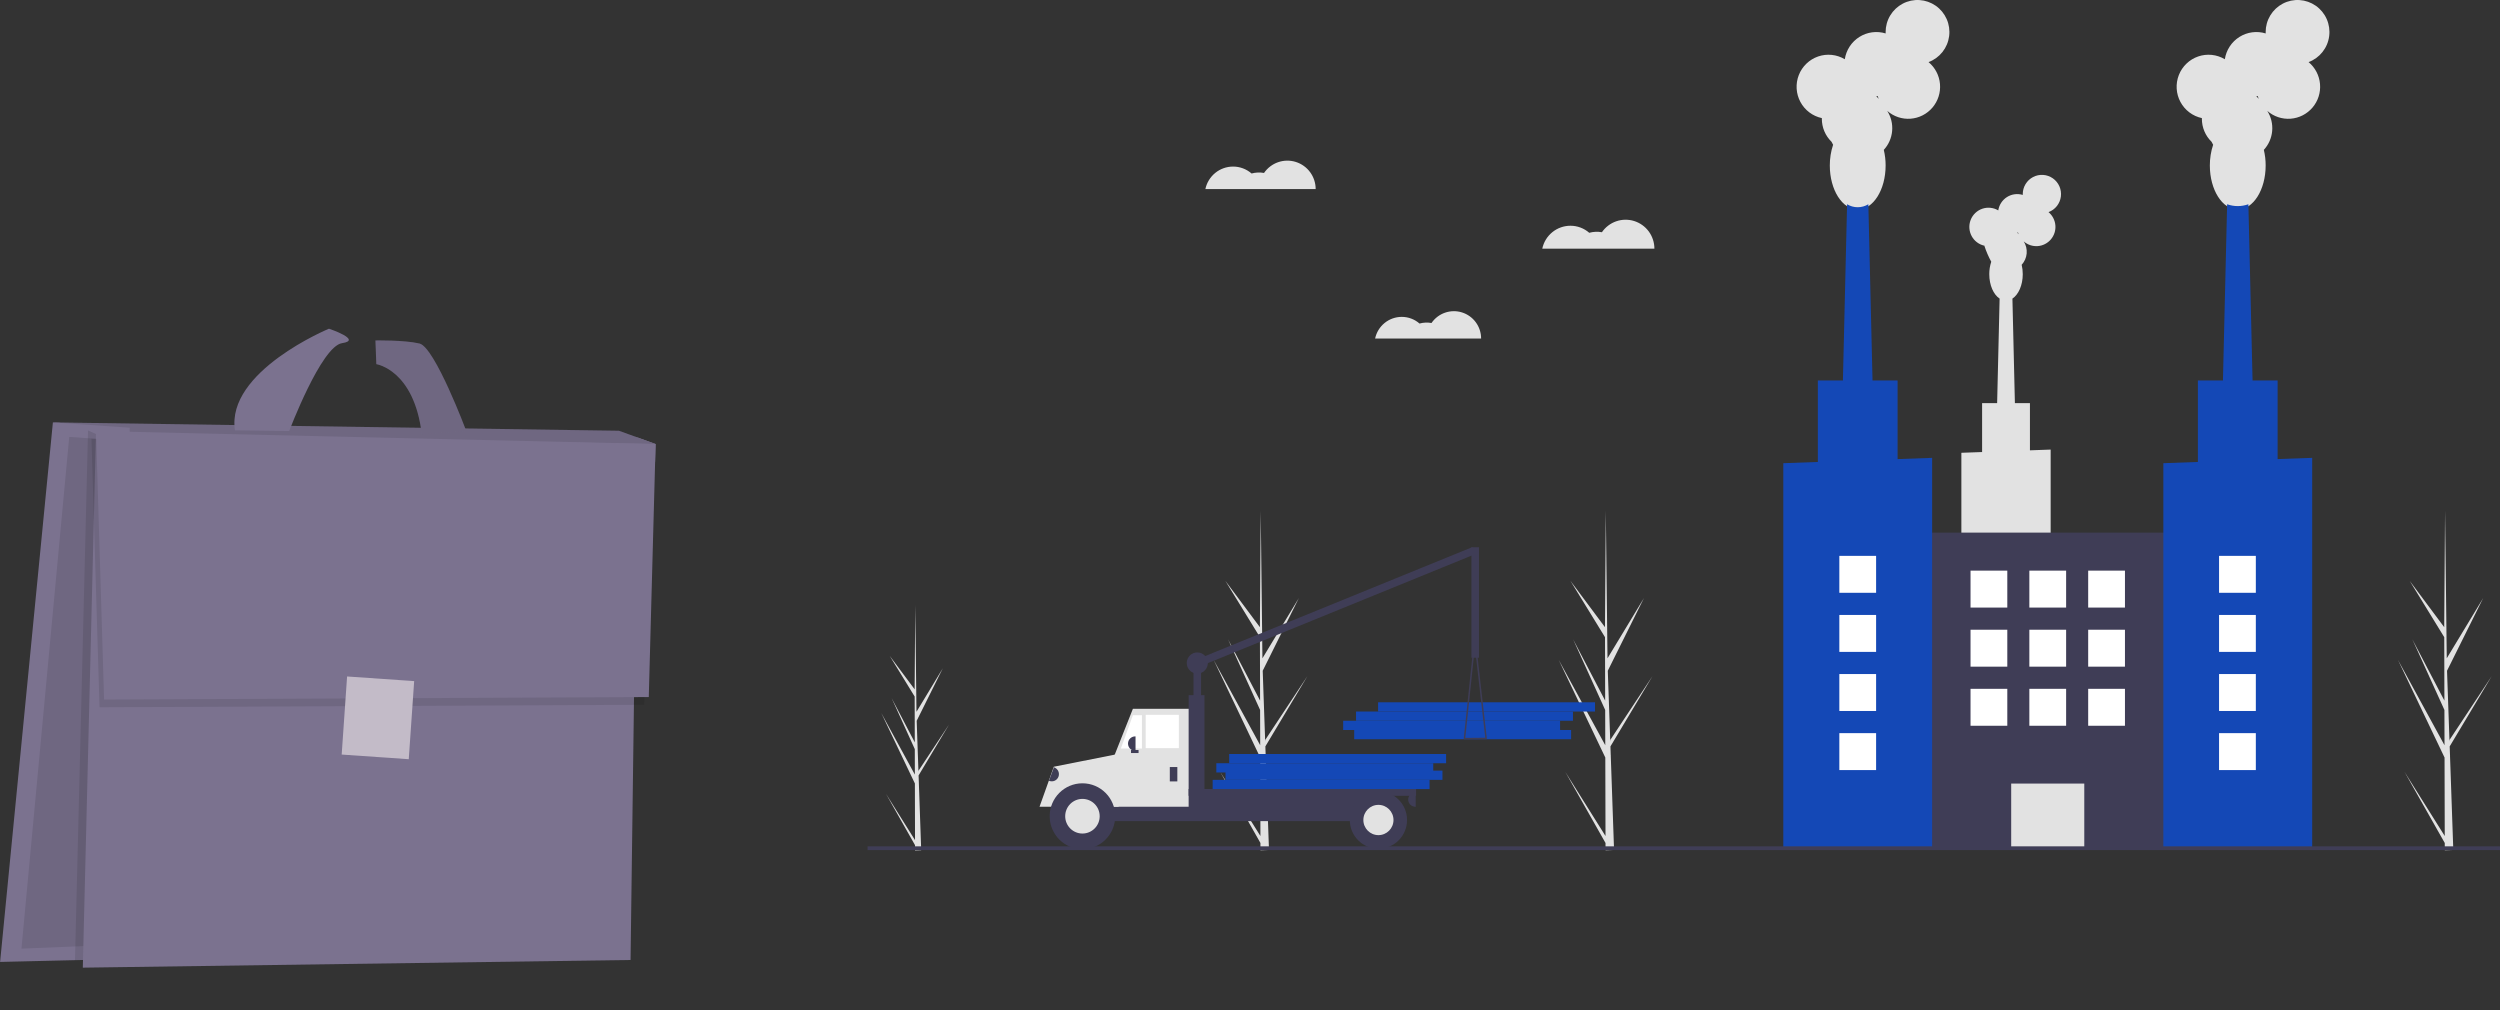 <svg width="438" height="177" viewBox="0 0 438 177" fill="none" xmlns="http://www.w3.org/2000/svg">
<rect x="0" y="0" width="438" height="177" fill="#333333" stroke="none"/>
<g clip-path="url(#clip0)">
<path d="M220.826 146.47L213.781 135.239L220.829 147.694L220.833 148.973C221.336 148.967 221.833 148.948 222.326 148.915L221.751 132.475L221.759 132.348L221.746 132.324L221.691 130.771L229.057 118.461L221.684 129.607L221.661 129.936L221.227 117.515L227.56 104.779L221.178 115.333L220.881 89.587L220.88 89.502L220.879 89.586L220.734 109.884L214.683 101.763L220.739 111.633L220.768 122.75L215.153 112.013L220.771 124.385L220.786 130.567L212.63 115.616L220.793 132.723L220.826 146.47Z" fill="#E2E2E2"/>
<path d="M281.284 146.47L274.239 135.239L281.287 147.694L281.291 148.973C281.793 148.967 282.291 148.948 282.783 148.915L282.209 132.475L282.216 132.348L282.203 132.324L282.149 130.771L289.515 118.461L282.141 129.607L282.119 129.936L281.685 117.515L288.018 104.779L281.635 115.333L281.339 89.587L281.337 89.502L281.336 89.586L281.192 109.884L275.14 101.763L281.197 111.633L281.225 122.75L275.61 112.013L281.228 124.385L281.244 130.567L273.088 115.616L281.25 132.723L281.284 146.47Z" fill="#E2E2E2"/>
<path d="M160.312 147.192L155.225 139.082L160.315 148.076L160.317 149C160.68 148.996 161.04 148.982 161.395 148.958L160.98 137.087L160.986 136.995L160.976 136.978L160.937 135.856L166.256 126.967L160.931 135.016L160.915 135.253L160.602 126.284L165.175 117.088L160.566 124.708L160.352 106.118L160.351 106.056L160.35 106.117L160.246 120.774L155.876 114.909L160.25 122.036L160.27 130.064L156.216 122.311L160.272 131.245L160.283 135.709L154.394 124.913L160.288 137.266L160.312 147.192Z" fill="#E2E2E2"/>
<path d="M428.319 146.47L421.274 135.239L428.322 147.694L428.326 148.973C428.829 148.967 429.326 148.948 429.819 148.915L429.244 132.475L429.251 132.348L429.239 132.324L429.184 130.771L436.55 118.461L429.176 129.607L429.154 129.936L428.72 117.515L435.053 104.779L428.671 115.333L428.374 89.587L428.372 89.502L428.371 89.586L428.227 109.884L422.176 101.763L428.232 111.633L428.26 122.75L422.646 112.013L428.263 124.385L428.279 130.567L420.123 115.616L428.285 132.723L428.319 146.47Z" fill="#E2E2E2"/>
<path d="M237.256 129.513H275.26V127.895H237.256V129.513Z" fill="#1448B6"/>
<path d="M235.323 127.895H273.328V126.277H235.323V127.895Z" fill="#1448B6"/>
<path d="M237.578 126.277H275.583V124.66H237.578V126.277Z" fill="#1448B6"/>
<path d="M241.443 124.66H279.447V123.042H241.443V124.66Z" fill="#1448B6"/>
<path d="M209.106 125.305H210.426V115.893H209.106V125.305Z" fill="#3F3D56"/>
<path d="M209.103 115.774L209.6 117.002L258.429 97.093L257.932 95.864L209.103 115.774Z" fill="#3F3D56"/>
<path d="M184.695 139.355H196.175V134.849H184.695V139.355Z" fill="#3F3D56"/>
<path d="M185.751 143.862H242.359V138.825H185.751V143.862Z" fill="#3F3D56"/>
<path d="M195.054 141.344H208.645V124.178H198.485L195.054 132.836V141.344Z" fill="#E2E2E2"/>
<path d="M200.728 131.071H206.534V125.238H200.728V131.071Z" fill="white"/>
<path d="M196.373 131.137H200.068V125.305H198.484L196.373 131.137Z" fill="white"/>
<path d="M204.951 136.903H206.27V134.385H204.951V136.903Z" fill="#3F3D56"/>
<path d="M198.946 131.535H198.88C198.548 131.535 198.229 131.402 197.994 131.166C197.759 130.93 197.627 130.609 197.627 130.275C197.627 129.941 197.759 129.621 197.994 129.385C198.229 129.149 198.548 129.016 198.88 129.016H198.946V131.535Z" fill="#3F3D56"/>
<path d="M248.032 141.344H247.966C247.634 141.344 247.315 141.211 247.08 140.975C246.845 140.739 246.713 140.419 246.713 140.085C246.713 139.751 246.845 139.43 247.08 139.194C247.315 138.958 247.634 138.825 247.966 138.825H248.032V141.344V141.344Z" fill="#3F3D56"/>
<path d="M189.776 138.806C188.795 138.819 187.829 139.054 186.951 139.493C186.072 139.932 185.303 140.565 184.702 141.344H182.123L184.63 134.328L196.308 132.014L195.978 141.344H194.851C194.249 140.565 193.48 139.932 192.602 139.493C191.723 139.054 190.758 138.819 189.776 138.806Z" fill="#E2E2E2"/>
<path d="M189.644 148.767C192.814 148.767 195.384 146.185 195.384 143.001C195.384 139.816 192.814 137.235 189.644 137.235C186.474 137.235 183.904 139.816 183.904 143.001C183.904 146.185 186.474 148.767 189.644 148.767Z" fill="#3F3D56"/>
<path d="M189.644 146.036C191.313 146.036 192.665 144.677 192.665 143.001C192.665 141.325 191.313 139.966 189.644 139.966C187.976 139.966 186.623 141.325 186.623 143.001C186.623 144.677 187.976 146.036 189.644 146.036Z" fill="#E2E2E2"/>
<path d="M241.501 148.701C244.27 148.701 246.515 146.445 246.515 143.663C246.515 140.882 244.27 138.626 241.501 138.626C238.732 138.626 236.487 140.882 236.487 143.663C236.487 146.445 238.732 148.701 241.501 148.701Z" fill="#3F3D56"/>
<path d="M241.501 146.315C242.958 146.315 244.14 145.128 244.14 143.663C244.14 142.199 242.958 141.012 241.501 141.012C240.043 141.012 238.862 142.199 238.862 143.663C238.862 145.128 240.043 146.315 241.501 146.315Z" fill="#E2E2E2"/>
<path d="M208.249 141.874H211.02V121.792H208.249V141.874Z" fill="#3F3D56"/>
<path d="M208.249 139.422H248.099V138.229H208.249V139.422Z" fill="#3F3D56"/>
<path d="M198.155 131.932H199.475V131.402H198.155V131.932Z" fill="#3F3D56"/>
<path d="M256.478 129.503C256.465 129.489 256.456 129.473 256.45 129.455C256.444 129.437 256.442 129.419 256.444 129.4L258.264 112.112C258.267 112.08 258.283 112.05 258.307 112.028C258.331 112.006 258.362 111.994 258.395 111.994H258.395C258.428 111.994 258.459 112.006 258.483 112.027C258.507 112.049 258.523 112.079 258.526 112.111L260.494 129.363C260.497 129.381 260.495 129.4 260.489 129.418C260.484 129.436 260.474 129.452 260.462 129.466C260.45 129.48 260.435 129.491 260.418 129.499C260.401 129.506 260.383 129.51 260.365 129.511L256.577 129.546H256.575C256.557 129.546 256.539 129.543 256.522 129.535C256.505 129.528 256.49 129.517 256.478 129.503ZM258.4 113.337L256.722 129.28L260.216 129.247L258.4 113.337Z" fill="#3F3D56"/>
<path d="M184.654 134.43L184.716 134.454C185.027 134.572 185.278 134.809 185.415 135.114C185.552 135.418 185.563 135.765 185.445 136.077C185.327 136.39 185.091 136.642 184.788 136.78C184.485 136.917 184.14 136.928 183.829 136.81L183.767 136.786L184.654 134.43Z" fill="#3F3D56"/>
<path d="M257.797 115.23H259.117V95.877H257.797V115.23Z" fill="#3F3D56"/>
<path d="M209.766 118.014C210.787 118.014 211.614 117.183 211.614 116.158C211.614 115.133 210.787 114.303 209.766 114.303C208.746 114.303 207.919 115.133 207.919 116.158C207.919 117.183 208.746 118.014 209.766 118.014Z" fill="#3F3D56"/>
<path d="M212.456 138.249H250.46V136.631H212.456V138.249Z" fill="#1448B6"/>
<path d="M214.711 136.631H252.715V135.013H214.711V136.631Z" fill="#1448B6"/>
<path d="M213.1 135.337H251.105V133.719H213.1V135.337Z" fill="#1448B6"/>
<path d="M215.355 133.719H253.359V132.101H215.355V133.719Z" fill="#1448B6"/>
<path d="M275.139 39.551C276.35 39.549 277.521 39.987 278.436 40.785C279.159 40.586 279.917 40.553 280.654 40.687C281.265 39.797 282.143 39.126 283.159 38.773C284.176 38.42 285.279 38.403 286.306 38.724C287.333 39.045 288.232 39.688 288.869 40.558C289.507 41.429 289.851 42.481 289.851 43.562H270.206C270.446 42.427 271.068 41.41 271.966 40.679C272.864 39.949 273.984 39.551 275.139 39.551Z" fill="#E2E2E2"/>
<path d="M245.584 55.517C246.729 55.516 247.836 55.93 248.701 56.684C249.384 56.496 250.101 56.464 250.798 56.591C251.375 55.75 252.205 55.116 253.166 54.782C254.127 54.448 255.17 54.432 256.141 54.735C257.112 55.039 257.961 55.647 258.564 56.469C259.167 57.292 259.492 58.288 259.492 59.309H240.919C241.147 58.236 241.735 57.274 242.584 56.584C243.432 55.894 244.492 55.517 245.584 55.517Z" fill="#E2E2E2"/>
<path d="M216.034 29.183C217.225 29.182 218.377 29.613 219.277 30.397C219.988 30.202 220.734 30.169 221.459 30.301C222.06 29.425 222.923 28.766 223.923 28.418C224.923 28.071 226.008 28.054 227.019 28.37C228.029 28.686 228.913 29.318 229.54 30.174C230.167 31.03 230.506 32.066 230.505 33.129H211.181C211.418 32.012 212.029 31.012 212.913 30.293C213.796 29.575 214.898 29.183 216.034 29.183Z" fill="#E2E2E2"/>
<path d="M343.632 79.328V119.741H359.276V78.767L355.645 78.897V70.628H353.01L352.576 52.314C353.639 51.619 354.387 49.966 354.387 48.037C354.389 47.483 354.324 46.93 354.196 46.392C354.699 45.845 355.008 45.146 355.073 44.404C355.138 43.663 354.957 42.92 354.557 42.293C354.891 42.587 355.28 42.81 355.701 42.952C356.122 43.093 356.567 43.148 357.01 43.116C357.452 43.083 357.884 42.962 358.28 42.76C358.676 42.558 359.028 42.279 359.315 41.94C359.603 41.6 359.821 41.206 359.956 40.782C360.091 40.357 360.14 39.909 360.102 39.465C360.063 39.021 359.937 38.589 359.731 38.194C359.525 37.799 359.243 37.449 358.901 37.164C359.476 36.951 359.981 36.584 360.363 36.103C360.745 35.621 360.988 35.044 361.066 34.433C361.144 33.823 361.053 33.203 360.805 32.64C360.557 32.077 360.16 31.594 359.657 31.242C359.154 30.89 358.565 30.683 357.954 30.644C357.343 30.604 356.732 30.734 356.189 31.019C355.646 31.304 355.191 31.733 354.873 32.259C354.555 32.785 354.387 33.389 354.387 34.004C354.387 34.054 354.389 34.103 354.391 34.151C353.931 34.01 353.446 33.97 352.969 34.034C352.491 34.098 352.034 34.264 351.626 34.521C351.219 34.778 350.871 35.121 350.607 35.525C350.343 35.929 350.168 36.386 350.095 36.864C349.677 36.614 349.21 36.458 348.726 36.408C348.242 36.358 347.753 36.414 347.293 36.572C346.833 36.731 346.413 36.988 346.062 37.326C345.71 37.664 345.437 38.075 345.259 38.531C345.082 38.986 345.005 39.474 345.035 39.962C345.064 40.45 345.199 40.925 345.43 41.355C345.661 41.785 345.982 42.16 346.371 42.453C346.76 42.746 347.209 42.95 347.684 43.052C347.684 43.077 347.683 43.101 347.683 43.125C347.994 44.069 348.39 44.983 348.867 45.854C348.634 46.558 348.517 47.295 348.521 48.036C348.521 49.966 349.269 51.619 350.332 52.314L349.898 70.628H347.264V79.198L343.632 79.328ZM353.401 40.74L353.41 40.74C353.458 40.74 353.506 40.738 353.554 40.736C353.584 40.836 353.619 40.933 353.657 41.029C353.577 40.927 353.492 40.831 353.401 40.74Z" fill="#E2E2E2"/>
<path d="M335.018 148.506H382.51V93.314H335.018V148.506Z" fill="#3F3D56"/>
<path d="M352.361 148.506H365.166V137.281H352.361V148.506Z" fill="#E2E2E2"/>
<path d="M319.19 20.692C319.189 20.733 319.186 20.773 319.186 20.814C319.186 21.565 319.335 22.308 319.626 22.999C319.917 23.691 320.344 24.316 320.881 24.838C320.964 25.018 321.058 25.193 321.16 25.363C320.772 26.535 320.577 27.764 320.583 29C320.583 33.262 322.772 36.717 325.472 36.717C328.172 36.717 330.361 33.262 330.361 29C330.363 28.076 330.256 27.156 330.042 26.258C330.881 25.347 331.395 24.182 331.503 22.946C331.612 21.71 331.31 20.472 330.644 19.427C331.201 19.916 331.849 20.289 332.551 20.525C333.253 20.76 333.994 20.853 334.732 20.798C335.469 20.743 336.189 20.542 336.849 20.205C337.508 19.869 338.095 19.404 338.574 18.838C339.054 18.272 339.416 17.616 339.641 16.908C339.866 16.2 339.949 15.454 339.885 14.714C339.821 13.973 339.611 13.253 339.267 12.595C338.923 11.937 338.453 11.354 337.883 10.88C338.841 10.524 339.684 9.912 340.32 9.11C340.956 8.307 341.361 7.345 341.491 6.328C341.621 5.31 341.471 4.276 341.057 3.338C340.643 2.401 339.982 1.595 339.144 1.008C338.306 0.422 337.324 0.077 336.305 0.011C335.286 -0.054 334.269 0.162 333.364 0.637C332.458 1.112 331.7 1.826 331.17 2.704C330.641 3.581 330.361 4.587 330.361 5.613C330.361 5.695 330.364 5.777 330.367 5.858C329.6 5.622 328.791 5.556 327.996 5.662C327.201 5.768 326.438 6.045 325.759 6.474C325.08 6.903 324.5 7.473 324.06 8.147C323.62 8.821 323.329 9.582 323.208 10.378C322.511 9.962 321.732 9.702 320.926 9.619C320.119 9.535 319.304 9.628 318.537 9.893C317.77 10.157 317.07 10.586 316.485 11.149C315.899 11.713 315.443 12.398 315.147 13.156C314.852 13.915 314.724 14.729 314.773 15.542C314.823 16.355 315.047 17.147 315.432 17.864C315.816 18.581 316.352 19.206 317.001 19.694C317.65 20.182 318.396 20.523 319.19 20.692ZM328.731 16.838C328.812 16.838 328.892 16.836 328.972 16.832C329.022 16.998 329.08 17.161 329.144 17.32C329.011 17.151 328.869 16.99 328.717 16.838L328.731 16.838Z" fill="#E2E2E2"/>
<path d="M322.678 75.072H328.266L328.067 66.653V66.65L327.335 35.781C326.774 36.125 326.13 36.307 325.472 36.307C324.815 36.307 324.17 36.125 323.609 35.781L322.878 66.65V66.653L322.678 75.072Z" fill="#1448B6"/>
<path d="M312.436 81.151V148.506H338.508V80.216L332.456 80.433V66.653H318.488V80.934L312.436 81.151Z" fill="#1448B6"/>
<path d="M385.772 20.692C385.771 20.733 385.769 20.773 385.769 20.814C385.768 21.565 385.917 22.308 386.208 22.999C386.499 23.691 386.926 24.316 387.463 24.838C387.546 25.018 387.64 25.193 387.742 25.363C387.354 26.535 387.159 27.764 387.165 29C387.165 33.262 389.354 36.717 392.054 36.717C394.754 36.717 396.943 33.262 396.943 29C396.945 28.076 396.838 27.156 396.625 26.258C397.463 25.347 397.977 24.182 398.086 22.946C398.194 21.71 397.892 20.472 397.226 19.427C397.783 19.916 398.431 20.289 399.133 20.525C399.835 20.76 400.576 20.853 401.314 20.798C402.052 20.743 402.771 20.542 403.431 20.205C404.09 19.869 404.677 19.404 405.156 18.838C405.636 18.272 405.999 17.616 406.224 16.908C406.449 16.2 406.531 15.454 406.467 14.714C406.403 13.973 406.193 13.253 405.849 12.595C405.506 11.937 405.035 11.354 404.466 10.88C405.424 10.524 406.266 9.912 406.902 9.11C407.539 8.307 407.944 7.345 408.073 6.328C408.203 5.31 408.053 4.276 407.639 3.338C407.226 2.401 406.564 1.595 405.726 1.008C404.888 0.422 403.907 0.077 402.887 0.011C401.868 -0.054 400.851 0.162 399.946 0.637C399.04 1.112 398.282 1.826 397.753 2.704C397.223 3.581 396.943 4.587 396.943 5.613C396.943 5.695 396.946 5.777 396.949 5.858C396.182 5.622 395.374 5.556 394.578 5.662C393.783 5.768 393.02 6.045 392.341 6.474C391.662 6.903 391.082 7.473 390.642 8.147C390.202 8.821 389.911 9.582 389.79 10.378C389.093 9.962 388.314 9.702 387.508 9.619C386.701 9.535 385.886 9.628 385.119 9.893C384.352 10.157 383.652 10.586 383.067 11.149C382.481 11.713 382.025 12.398 381.729 13.156C381.434 13.915 381.306 14.729 381.355 15.542C381.405 16.355 381.629 17.147 382.014 17.864C382.398 18.581 382.934 19.206 383.583 19.694C384.232 20.182 384.978 20.523 385.772 20.692ZM395.314 16.838C395.394 16.838 395.474 16.836 395.554 16.832C395.604 16.998 395.662 17.161 395.727 17.32C395.593 17.151 395.451 16.99 395.299 16.838L395.314 16.838Z" fill="#E2E2E2"/>
<path d="M389.261 75.072H394.849L393.917 35.782C392.713 36.216 391.396 36.216 390.192 35.782L389.261 75.072Z" fill="#1448B6"/>
<path d="M379.019 81.151V148.506H405.094V80.216L402.952 80.294L399.039 80.433V66.653H385.07V80.934L379.019 81.151Z" fill="#1448B6"/>
<path d="M365.85 106.446H372.292V99.975H365.85V106.446Z" fill="white"/>
<path d="M355.543 106.446H361.985V99.975H355.543V106.446Z" fill="white"/>
<path d="M345.237 106.446H351.679V99.975H345.237V106.446Z" fill="white"/>
<path d="M365.85 116.799H372.292V110.328H365.85V116.799Z" fill="white"/>
<path d="M355.543 116.799H361.985V110.328H355.543V116.799Z" fill="white"/>
<path d="M345.237 116.799H351.679V110.328H345.237V116.799Z" fill="white"/>
<path d="M365.85 127.153H372.292V120.682H365.85V127.153Z" fill="white"/>
<path d="M355.543 127.153H361.985V120.682H355.543V127.153Z" fill="white"/>
<path d="M345.237 127.153H351.679V120.682H345.237V127.153Z" fill="white"/>
<path d="M322.252 103.857H328.694V97.387H322.252V103.857Z" fill="white"/>
<path d="M322.252 114.211H328.694V107.74H322.252V114.211Z" fill="white"/>
<path d="M322.252 124.564H328.694V118.093H322.252V124.564Z" fill="white"/>
<path d="M322.252 134.918H328.694V128.447H322.252V134.918Z" fill="white"/>
<path d="M388.78 103.857H395.222V97.387H388.78V103.857Z" fill="white"/>
<path d="M388.78 114.211H395.222V107.74H388.78V114.211Z" fill="white"/>
<path d="M388.78 124.564H395.222V118.093H388.78V124.564Z" fill="white"/>
<path d="M388.78 134.918H395.222V128.447H388.78V134.918Z" fill="white"/>
<path d="M437.999 148.278H151.999V148.926H437.999V148.278Z" fill="#3F3D56"/>
</g>
<path d="M111.787 76.68L114.861 77.795L114.773 80.904L20.664 75.604L20.749 74.383L111.787 76.68Z" fill="#7B728F"/>
<path d="M114.863 77.795L108.44 75.468L9.265 74.004L20.043 76.16L114.863 77.795Z" fill="#7B728F"/>
<path opacity="0.1" d="M114.863 77.795L108.44 75.468L9.265 74.004L20.043 76.16L114.863 77.795Z" fill="black"/>
<path d="M0.018 168.53L13.137 168.219L17.74 168.115L22.763 95.615L22.723 78.7L22.716 74.935L9.267 74.004L0.018 168.53Z" fill="#7B728F"/>
<path opacity="0.1" d="M3.76 166.202L14.237 165.772L17.913 165.624L22.676 96.884L22.82 80.864L22.856 77.293L12.129 76.549L3.76 166.202Z" fill="black"/>
<path d="M81.687 75.496C81.687 75.496 76.183 60.812 73.492 60.181C70.801 59.55 65.775 59.646 65.775 59.646L65.931 63.802C65.931 63.802 72.559 64.79 73.893 76.07L81.687 75.496Z" fill="#7B728F"/>
<path opacity="0.1" d="M81.687 75.496C81.687 75.496 76.183 60.812 73.492 60.181C70.801 59.55 65.775 59.646 65.775 59.646L65.931 63.802C65.931 63.802 72.559 64.79 73.893 76.07L81.687 75.496Z" fill="black"/>
<path d="M57.636 57.588C57.636 57.588 39.587 65.058 41.162 75.388L50.669 75.518C50.669 75.518 56.281 60.666 59.928 60.122C63.575 59.578 57.636 57.588 57.636 57.588Z" fill="#7B728F"/>
<path opacity="0.1" d="M15.422 75.417L13.137 168.219L17.741 168.115L22.764 95.614L22.723 78.7L15.422 75.417Z" fill="black"/>
<path d="M111.135 117.951L110.474 168.188L14.509 169.534L16.821 75.514L111.135 117.951Z" fill="#7B728F"/>
<path opacity="0.1" d="M112.867 123.478L114.063 79.149L16.023 76.868L17.437 123.915L112.867 123.478Z" fill="black"/>
<path d="M113.666 122.123L114.862 77.795L16.822 75.514L18.236 122.561L113.666 122.123Z" fill="#7B728F"/>
<path d="M60.811 118.518L72.562 119.332L71.614 133.013L59.863 132.198L60.811 118.518Z" fill="#C3BBC8"/>
<defs>
<clipPath id="clip0">
<rect width="286" height="149" fill="white" transform="translate(151.999)"/>
</clipPath>
</defs>
</svg>
